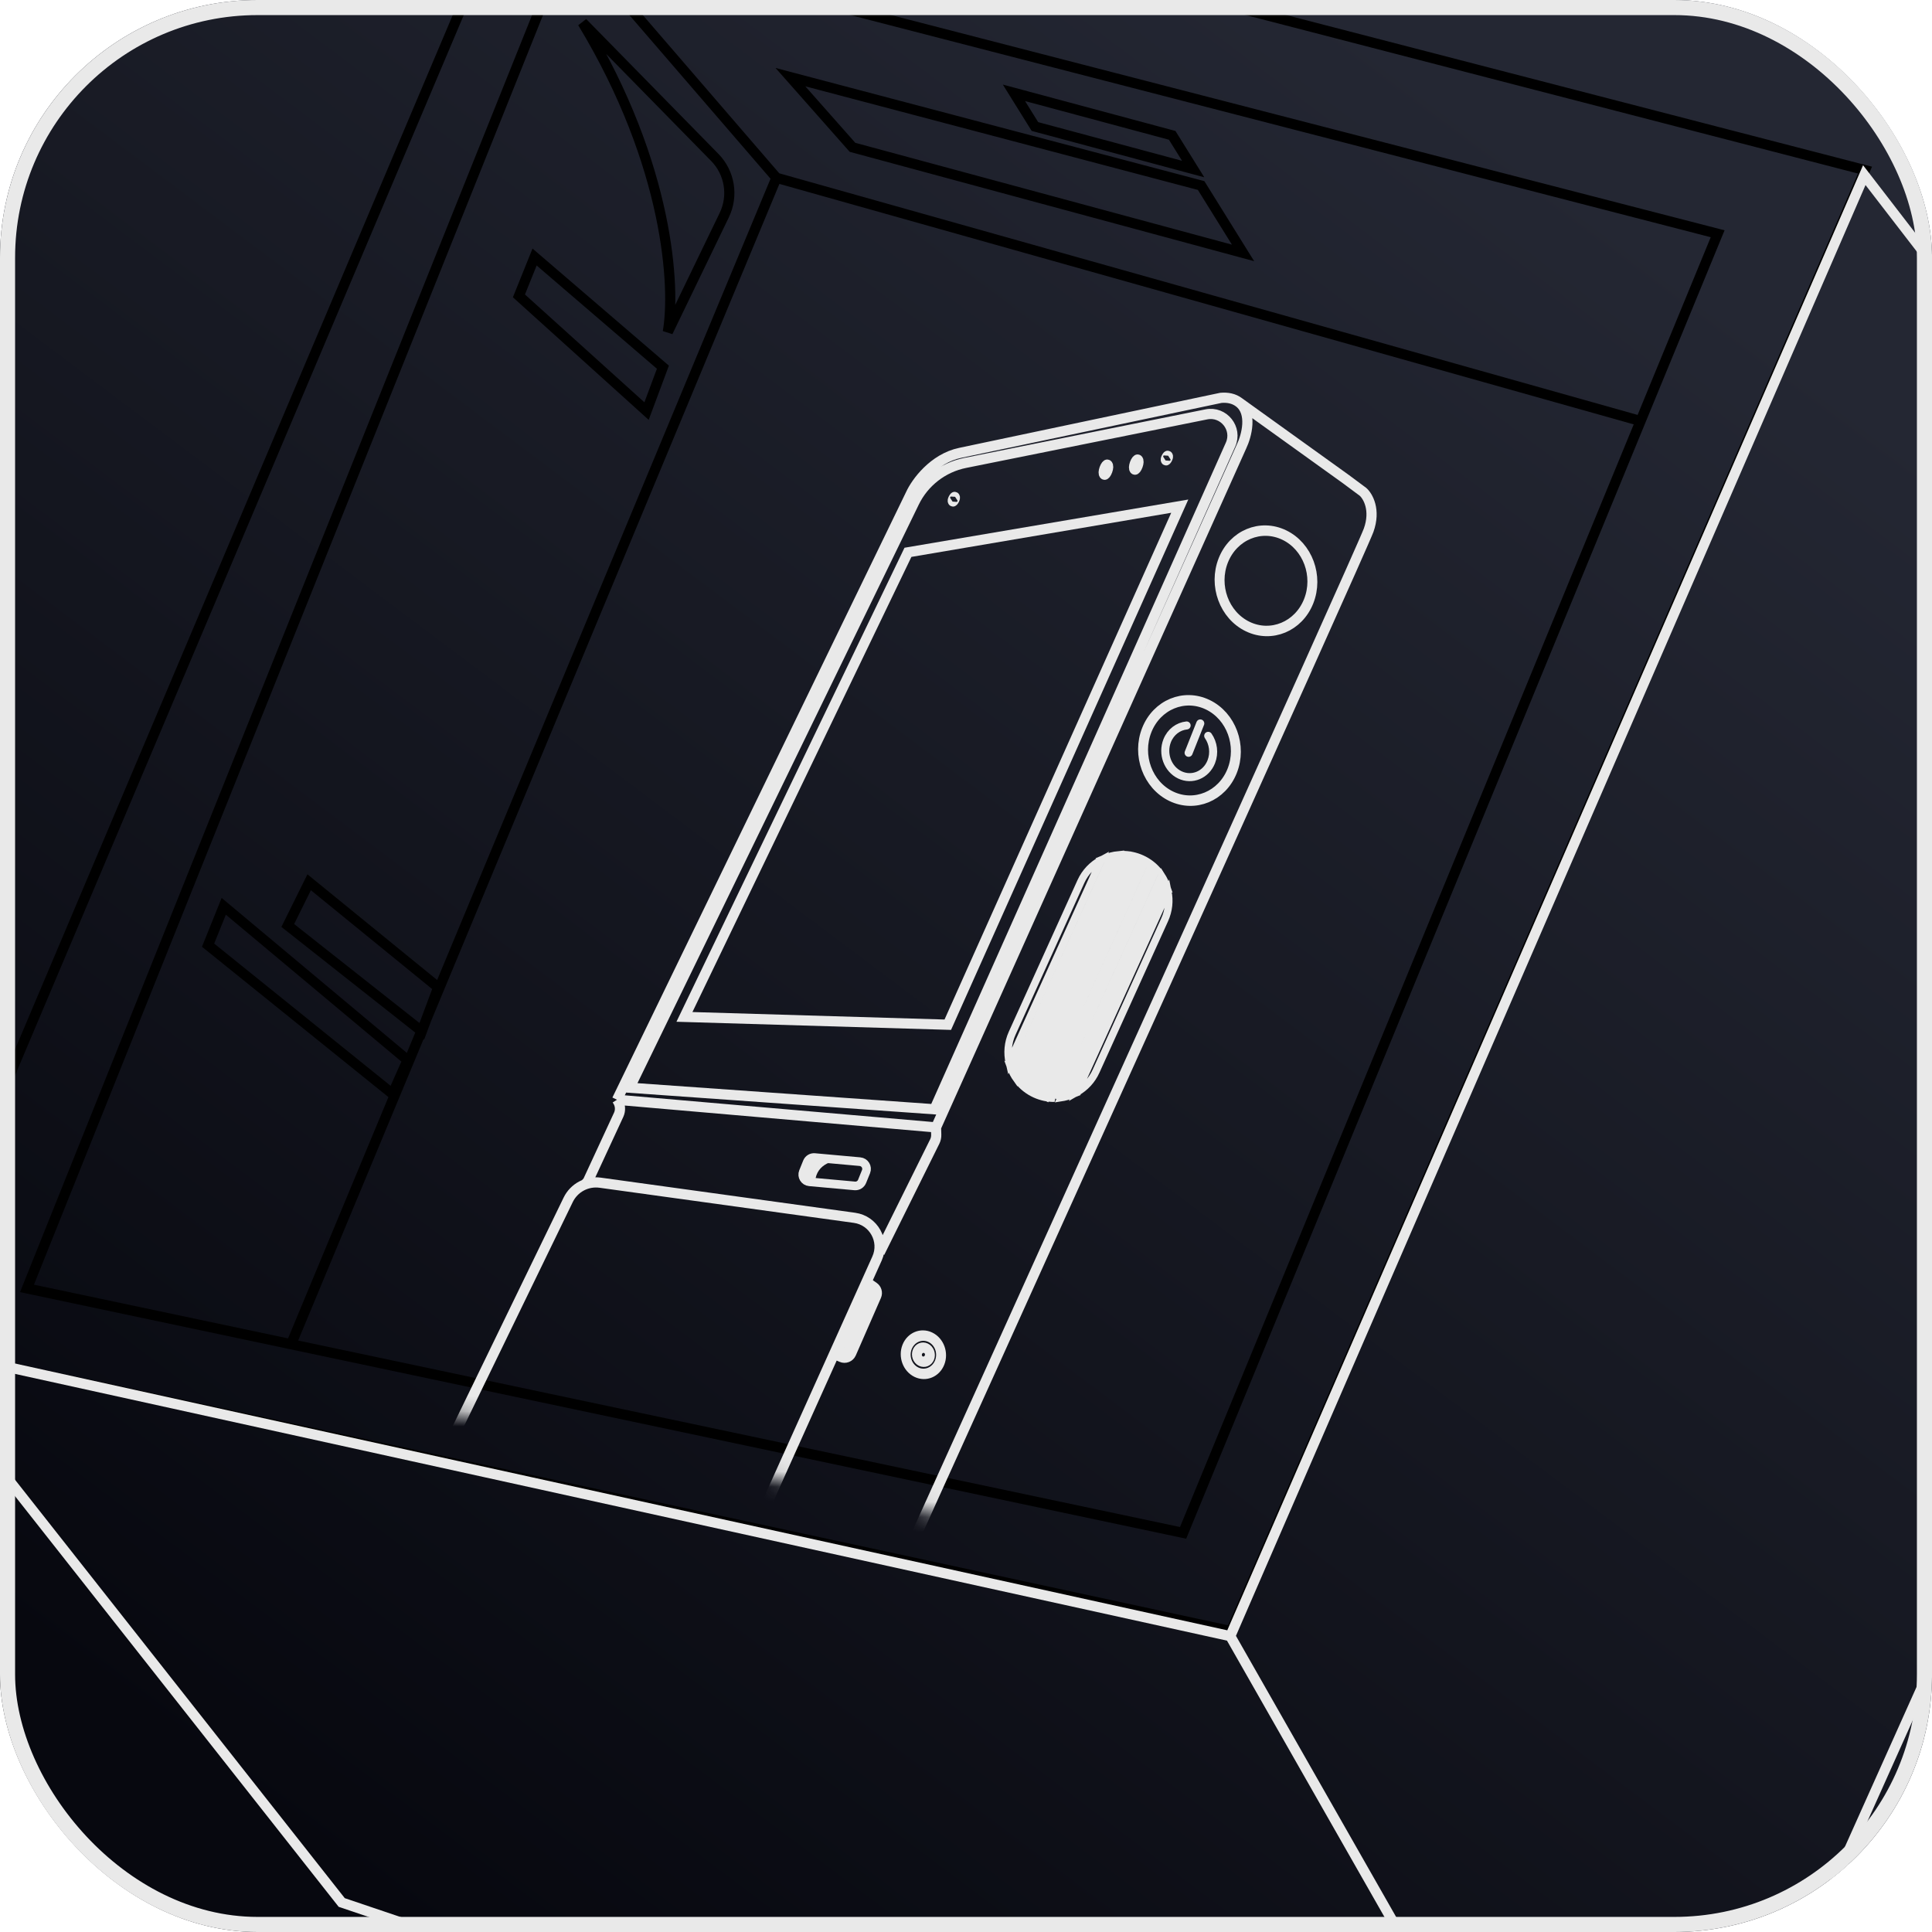 <svg width="128" height="128" viewBox="0 0 128 128" fill="none" xmlns="http://www.w3.org/2000/svg">
<g clip-path="url(#clip0_3303_140)">
<rect width="128" height="128" rx="17.067" fill="url(#paint0_linear_3303_140)"/>
<path d="M35.644 -11.487L35.728 -11.813L35.447 -11.886L35.334 -11.618L35.644 -11.487ZM-6.871 88.977L-7.181 88.846L-7.339 89.22L-6.942 89.306L-6.871 88.977ZM123.561 11.271L123.87 11.405L124.026 11.043L123.645 10.945L123.561 11.271ZM81.556 108.067L81.485 108.396L81.755 108.454L81.865 108.201L81.556 108.067ZM37.685 -4.168L37.769 -4.494L37.483 -4.568L37.372 -4.293L37.685 -4.168ZM1.789 85.359L1.476 85.234L1.327 85.606L1.719 85.689L1.789 85.359ZM113.799 15.487L114.11 15.615L114.257 15.258L113.883 15.161L113.799 15.487ZM108.693 27.895L108.382 27.767L108.382 27.767L108.693 27.895ZM78.383 101.556L78.314 101.885L78.588 101.943L78.695 101.684L78.383 101.556ZM19.287 89.059L19.356 88.73L19.356 88.73L19.287 89.059ZM47.357 10.431L47.597 10.195L47.597 10.195L47.357 10.431ZM38.597 1.497L38.837 1.261L38.309 1.671L38.597 1.497ZM47.984 14.253L48.288 14.399L48.288 14.399L47.984 14.253ZM44.243 21.994L43.912 21.934L44.547 22.14L44.243 21.994ZM34.38 19.603L34.068 19.477L33.98 19.695L34.155 19.853L34.38 19.603ZM35.418 17.028L35.637 16.773L35.281 16.467L35.106 16.902L35.418 17.028ZM42.835 27.235L42.609 27.485L42.977 27.817L43.15 27.353L42.835 27.235ZM43.919 24.327L44.234 24.445L44.316 24.225L44.138 24.072L43.919 24.327ZM20.483 58.453L20.695 58.192L20.368 57.926L20.181 58.304L20.483 58.453ZM19.065 61.315L18.764 61.166L18.643 61.41L18.857 61.579L19.065 61.315ZM29.03 65.419L29.346 65.537L29.43 65.311L29.243 65.158L29.03 65.419ZM27.946 68.327L27.738 68.591L28.1 68.878L28.262 68.445L27.946 68.327ZM14.824 60.046L15.04 59.787L14.685 59.49L14.511 59.92L14.824 60.046ZM13.786 62.62L13.474 62.494L13.381 62.726L13.575 62.882L13.786 62.62ZM27.001 70.235L27.309 70.371L27.412 70.139L27.217 69.977L27.001 70.235ZM26.01 72.476L25.799 72.738L26.14 73.014L26.318 72.612L26.01 72.476ZM56.48 9.761L56.227 9.984L56.294 10.059L56.392 10.085L56.48 9.761ZM52.368 5.111L52.454 4.785L51.38 4.502L52.116 5.334L52.368 5.111ZM82.356 16.756L82.268 17.081L83.093 17.305L82.641 16.579L82.356 16.756ZM79.578 12.292L79.864 12.114L79.793 12.001L79.664 11.966L79.578 12.292ZM77.661 8.967L77.947 8.789L77.877 8.676L77.748 8.642L77.661 8.967ZM67.177 6.15L67.264 5.825L66.441 5.604L66.891 6.328L67.177 6.15ZM79.05 11.199L78.963 11.524L79.786 11.745L79.336 11.021L79.05 11.199ZM68.566 8.382L68.28 8.56L68.35 8.673L68.479 8.707L68.566 8.382ZM35.334 -11.618L-7.181 88.846L-6.561 89.108L35.954 -11.356L35.334 -11.618ZM123.645 10.945L35.728 -11.813L35.559 -11.162L123.477 11.596L123.645 10.945ZM81.865 108.201L123.87 11.405L123.252 11.136L81.248 107.933L81.865 108.201ZM-6.942 89.306L81.485 108.396L81.627 107.738L-6.8 88.648L-6.942 89.306ZM37.372 -4.293L1.476 85.234L2.101 85.485L37.997 -4.043L37.372 -4.293ZM113.883 15.161L37.769 -4.494L37.601 -3.842L113.714 15.813L113.883 15.161ZM109.004 28.023L114.11 15.615L113.487 15.359L108.382 27.767L109.004 28.023ZM78.695 101.684L109.004 28.023L108.382 27.767L78.072 101.428L78.695 101.684ZM19.217 89.389L78.314 101.885L78.453 101.227L19.356 88.73L19.217 89.389ZM1.719 85.689L19.217 89.389L19.356 88.73L1.858 85.03L1.719 85.689ZM47.597 10.195L38.837 1.261L38.356 1.733L47.117 10.667L47.597 10.195ZM48.288 14.399C48.967 12.993 48.691 11.311 47.597 10.195L47.117 10.667C48.012 11.579 48.237 12.955 47.681 14.106L48.288 14.399ZM44.547 22.14L48.288 14.399L47.681 14.106L43.94 21.847L44.547 22.14ZM38.309 1.671C44.021 11.111 44.408 19.152 43.912 21.934L44.575 22.053C45.104 19.087 44.669 10.882 38.885 1.323L38.309 1.671ZM34.692 19.729L35.73 17.154L35.106 16.902L34.068 19.477L34.692 19.729ZM43.061 26.986L34.606 19.353L34.155 19.853L42.609 27.485L43.061 26.986ZM43.604 24.21L42.52 27.118L43.15 27.353L44.234 24.445L43.604 24.21ZM35.199 17.284L43.7 24.583L44.138 24.072L35.637 16.773L35.199 17.284ZM20.181 58.304L18.764 61.166L19.367 61.464L20.784 58.603L20.181 58.304ZM29.243 65.158L20.695 58.192L20.27 58.714L28.818 65.68L29.243 65.158ZM28.262 68.445L29.346 65.537L28.715 65.302L27.631 68.21L28.262 68.445ZM18.857 61.579L27.738 68.591L28.155 68.063L19.274 61.051L18.857 61.579ZM14.511 59.92L13.474 62.494L14.098 62.746L15.136 60.171L14.511 59.92ZM27.217 69.977L15.04 59.787L14.608 60.304L26.785 70.493L27.217 69.977ZM26.318 72.612L27.309 70.371L26.694 70.099L25.702 72.34L26.318 72.612ZM13.575 62.882L25.799 72.738L26.221 72.214L13.997 62.358L13.575 62.882ZM56.732 9.538L52.62 4.888L52.116 5.334L56.227 9.984L56.732 9.538ZM82.443 16.431L56.568 9.436L56.392 10.085L82.268 17.081L82.443 16.431ZM79.292 12.47L82.07 16.934L82.641 16.579L79.864 12.114L79.292 12.47ZM52.282 5.436L79.492 12.617L79.664 11.966L52.454 4.785L52.282 5.436ZM77.748 8.642L67.264 5.825L67.09 6.475L77.574 9.292L77.748 8.642ZM79.336 11.021L77.947 8.789L77.375 9.145L78.764 11.377L79.336 11.021ZM68.479 8.707L78.963 11.524L79.137 10.874L68.653 8.057L68.479 8.707ZM66.891 6.328L68.28 8.56L68.852 8.204L67.463 5.972L66.891 6.328ZM37.43 -3.948L51.186 11.999L51.696 11.559L37.94 -4.388L37.43 -3.948ZM51.35 12.103L108.602 28.219L108.784 27.571L51.532 11.455L51.35 12.103ZM51.13 11.65L27.924 67.424L28.546 67.682L51.752 11.909L51.13 11.65ZM27.61 68.178L18.976 88.93L19.597 89.189L28.232 68.436L27.61 68.178Z" fill="black"/>
<mask id="mask0_3303_140" style="mask-type:alpha" maskUnits="userSpaceOnUse" x="12" y="12" width="92" height="91">
<path d="M102.793 28.555L45.476 12.43L13.321 89.71L72.418 102.207L102.793 28.555Z" fill="black" stroke="black" stroke-width="0.673"/>
</mask>
<g mask="url(#mask0_3303_140)">
<path d="M78.162 33.534L60.154 36.593L45.346 67.372L62.793 67.89L78.162 33.534Z" stroke="#E9E9E9" stroke-width="0.675"/>
<ellipse cx="1.196" cy="1.245" rx="1.196" ry="1.245" transform="matrix(0.901 0.433 -0.37 0.929 60.56 88.08)" stroke="#E9E9E9" stroke-width="0.675"/>
<ellipse cx="0.44" cy="0.458" rx="0.44" ry="0.458" transform="matrix(0.901 0.433 -0.37 0.929 60.952 89.137)" stroke="#E9E9E9" stroke-width="0.675"/>
<path d="M57.887 85.27L57.442 84.963L55.341 89.734L55.755 89.915C55.999 90.022 56.282 89.911 56.389 89.667L58.054 85.859C58.147 85.647 58.076 85.401 57.887 85.27Z" fill="#E9E9E9" stroke="#E9E9E9" stroke-width="0.675"/>
<path d="M50.309 101.795L49.864 101.488L47.763 106.26L48.177 106.441C48.42 106.547 48.704 106.436 48.811 106.193L50.476 102.384C50.568 102.173 50.498 101.926 50.309 101.795Z" fill="#E9E9E9" stroke="#E9E9E9" stroke-width="0.675"/>
<path d="M40.877 72.861L62.014 74.693M40.877 72.861L40.93 72.945C41.102 73.221 41.124 73.565 40.987 73.86L38.945 78.268L38.711 78.516M40.877 72.861L60.348 32.715C60.694 31.968 61.831 30.38 63.613 30.003L80.892 26.358C81.317 26.322 81.741 26.393 82.089 26.657M62.014 74.693L62.028 75.174C62.033 75.332 61.999 75.488 61.929 75.63L58.282 82.987M62.014 74.693L82.262 29.562C82.585 28.883 83.002 27.351 82.089 26.657M82.089 26.657L89.154 31.732L90.303 32.586C90.628 32.873 91.158 33.783 90.675 35.13C90.192 36.478 66.886 88.034 55.294 113.644C54.772 114.639 53.321 116.732 51.692 117.151C51.345 117.247 50.551 117.39 50.159 117.197C49.767 117.004 44.526 114.833 41.956 113.772L35.475 111.154L27.361 107.128C26.779 106.908 25.732 105.869 26.202 103.47M61.909 73.493L81.526 29.457C82.003 28.386 81.072 27.223 79.923 27.454L63.945 30.67C62.473 30.966 61.224 31.933 60.568 33.283L41.712 72.064L61.909 73.493ZM58.105 83.38L45.876 110.56C45.021 112.459 42.811 113.334 40.887 112.534L28.61 107.429C26.566 106.579 25.659 104.185 26.625 102.194L37.645 79.49C38.032 78.693 38.887 78.236 39.764 78.357L56.613 80.684C57.886 80.86 58.632 82.209 58.105 83.38Z" stroke="#E9E9E9" stroke-width="0.675"/>
<path d="M56.024 76.855C56.077 76.858 56.127 76.862 56.174 76.867C56.129 76.864 56.078 76.86 56.024 76.855C55.306 76.82 54.093 77.058 54.004 78.29C53.715 78.254 53.134 78.126 53.128 77.901C53.119 77.621 53.631 76.685 54.137 76.715C54.506 76.736 55.47 76.811 56.024 76.855Z" fill="#E9E9E9"/>
<path d="M53.482 76.99C53.562 76.794 53.76 76.672 53.971 76.691L56.974 76.963C57.296 76.992 57.498 77.323 57.377 77.623L57.115 78.27C57.035 78.467 56.837 78.588 56.626 78.569L53.623 78.297C53.301 78.268 53.099 77.937 53.22 77.638L53.482 76.99Z" stroke="#E9E9E9" stroke-width="0.573"/>
<path d="M71.609 58.413C71.898 57.774 72.381 57.283 72.956 56.978L66.87 70.411C66.72 69.778 66.771 69.091 67.06 68.452L71.609 58.413ZM66.965 70.734L67.212 70.846L73.484 57.004L73.185 56.869C73.472 56.746 73.777 56.667 74.09 56.636L67.36 71.489C67.193 71.256 67.061 71.002 66.965 70.734ZM68.579 72.489C68.121 72.281 67.738 71.973 67.446 71.603L67.779 71.754L74.588 56.726L74.359 56.621C74.789 56.617 75.227 56.705 75.645 56.894C76.103 57.102 76.485 57.408 76.777 57.777L76.572 57.684L69.763 72.713L69.868 72.761C69.437 72.766 68.998 72.678 68.579 72.489ZM70.296 72.726L76.956 58.028C77.088 58.235 77.194 58.457 77.273 58.688L77.049 58.586L70.778 72.428L71.002 72.529C70.776 72.623 70.539 72.689 70.296 72.726ZM71.347 72.361L77.374 59.058C77.5 59.667 77.441 60.32 77.164 60.93L72.616 70.969C72.34 71.579 71.888 72.054 71.347 72.361ZM75.028 56.73L68.076 72.074L68.523 72.277L75.475 56.932L75.028 56.73ZM75.836 57.157L68.884 72.501L69.331 72.704L76.284 57.359L75.836 57.157Z" stroke="#E9E9E9" stroke-width="0.491"/>
<ellipse cx="3.137" cy="3.265" rx="3.137" ry="3.265" transform="matrix(0.901 0.433 -0.37 0.929 77.187 45.33)" stroke="#E9E9E9" stroke-width="0.675"/>
<path d="M78.617 48.064C78.066 48.12 77.562 48.486 77.329 49.072C76.986 49.937 77.36 50.951 78.166 51.338C78.972 51.725 79.904 51.338 80.248 50.474C80.481 49.888 80.384 49.233 80.046 48.751M79.522 47.929L78.748 49.876" stroke="#E9E9E9" stroke-width="0.532" stroke-linecap="round"/>
<ellipse cx="3.137" cy="3.265" rx="3.137" ry="3.265" transform="matrix(0.901 0.433 -0.37 0.929 82.256 34.088)" stroke="#E9E9E9" stroke-width="0.675"/>
<ellipse cx="0.043" cy="0.159" rx="0.043" ry="0.159" transform="matrix(0.854 0.52 -0.46 0.888 63.23 32.91)" stroke="#E9E9E9" stroke-width="0.675"/>
<ellipse cx="0.043" cy="0.159" rx="0.043" ry="0.159" transform="matrix(0.854 0.52 -0.46 0.888 77.345 30.186)" stroke="#E9E9E9" stroke-width="0.675"/>
<ellipse cx="0.114" cy="0.346" rx="0.114" ry="0.346" transform="matrix(0.915 0.404 -0.34 0.941 75.294 30.41)" stroke="#E9E9E9" stroke-width="0.675"/>
<ellipse cx="0.114" cy="0.346" rx="0.114" ry="0.346" transform="matrix(0.915 0.404 -0.34 0.941 73.283 30.746)" stroke="#E9E9E9" stroke-width="0.675"/>
</g>
<path d="M108.01 154.906L154.322 51.571L123.514 11.603L81.509 108.4M108.01 154.906L81.509 108.4M108.01 154.906L22.64 126.045L-6.538 89.022L81.509 108.4" stroke="#E9E9E9" stroke-width="0.673"/>
</g>
<rect x="0.5" y="0.5" width="127" height="127" rx="16.567" stroke="#E9E9E9"/>
<defs>
<linearGradient id="paint0_linear_3303_140" x1="94.96" y1="4.711" x2="11.213" y2="116.172" gradientUnits="userSpaceOnUse">
<stop stop-color="#242733"/>
<stop offset="1" stop-color="#07080F"/>
</linearGradient>
<clipPath id="clip0_3303_140">
<rect width="128" height="128" rx="17.067" fill="white"/>
</clipPath>
</defs>
</svg>
